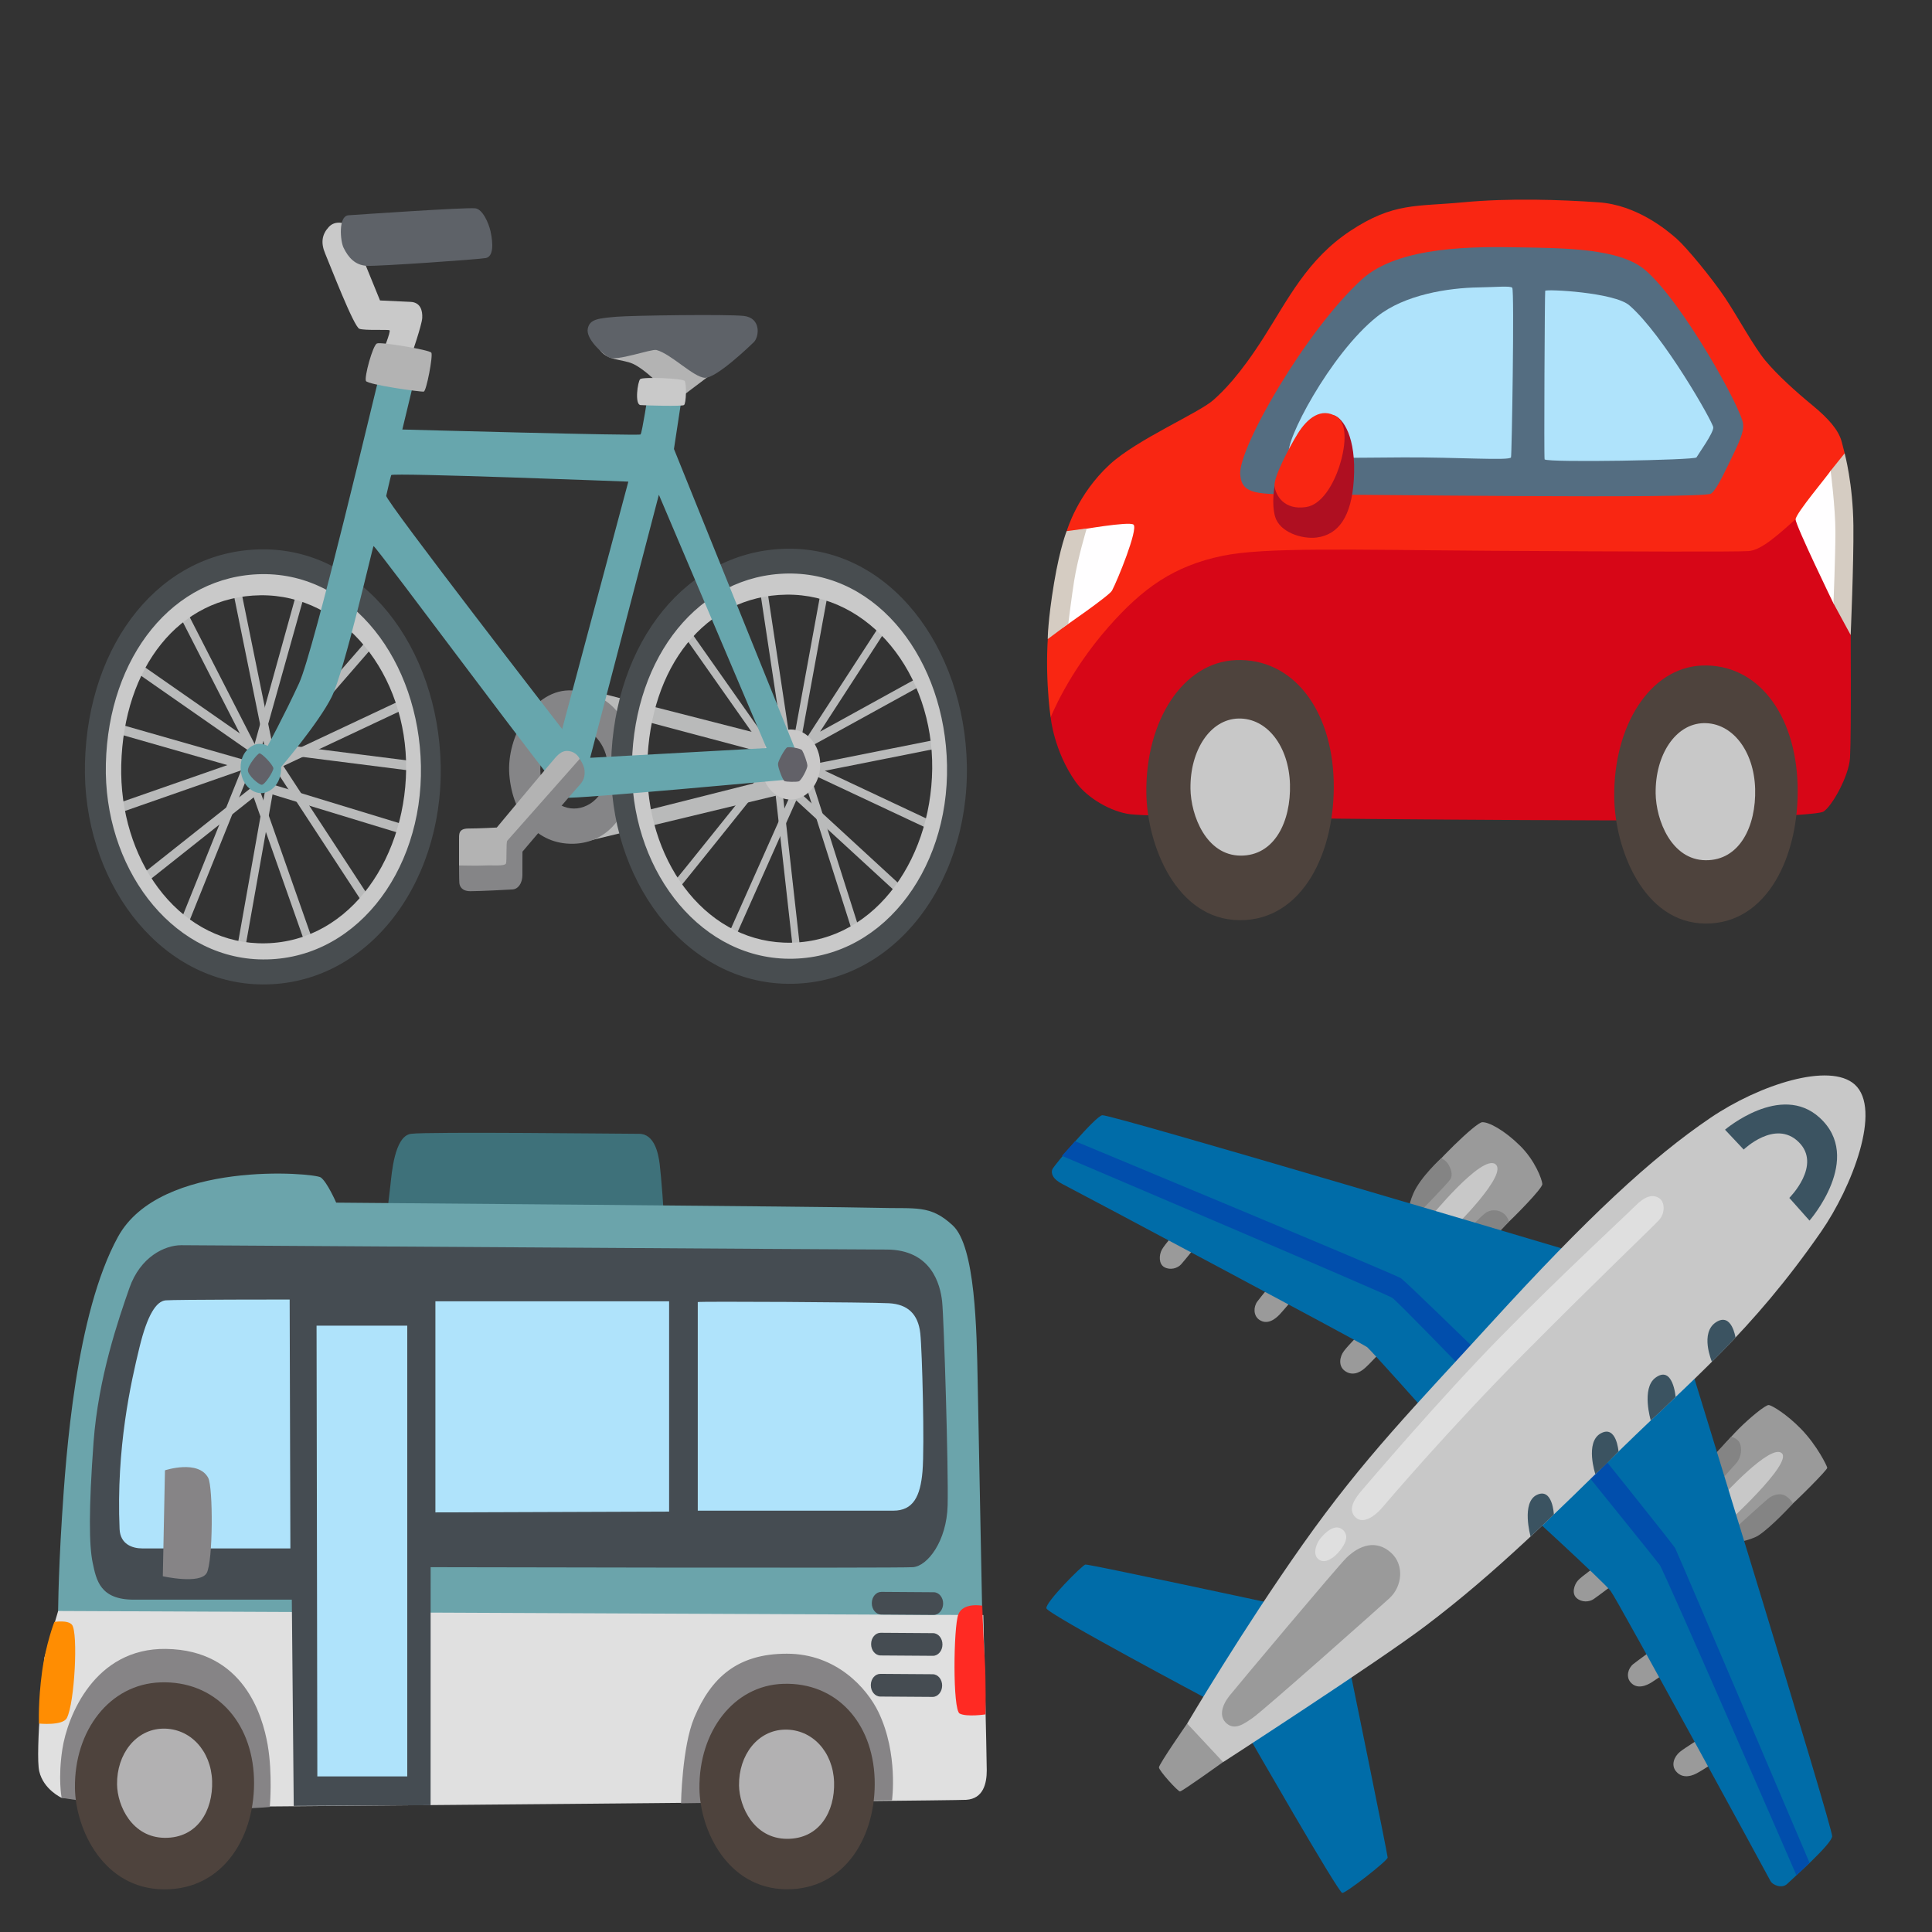 <?xml version="1.0" encoding="UTF-8" standalone="no"?>
<!-- Generator: Adobe Illustrator 25.2.3, SVG Export Plug-In . SVG Version: 6.00 Build 0)  -->

<svg
   version="1.1"
   id="Layer_2"
   x="0px"
   y="0px"
   viewBox="0 0 128 128"
   style="enable-background:new 0 0 128 128;"
   xml:space="preserve"
   sodipodi:docname="mobility.svg"
   inkscape:version="1.1.2 (0a00cf5339, 2022-02-04)"
   xmlns:inkscape="http://www.inkscape.org/namespaces/inkscape"
   xmlns:sodipodi="http://sodipodi.sourceforge.net/DTD/sodipodi-0.dtd"
   xmlns="http://www.w3.org/2000/svg"
   xmlns:svg="http://www.w3.org/2000/svg"><rect x="0" y="0" width="128" height="128" fill="#333333" stroke="none"/><defs
   id="defs127" /><sodipodi:namedview
   id="namedview125"
   pagecolor="#ffffff"
   bordercolor="#666666"
   borderopacity="1.0"
   inkscape:pageshadow="2"
   inkscape:pageopacity="0.0"
   inkscape:pagecheckerboard="0"
   showgrid="false"
   inkscape:zoom="5.421875"
   inkscape:cx="62.801153"
   inkscape:cy="64"
   inkscape:window-width="1920"
   inkscape:window-height="1144"
   inkscape:window-x="0"
   inkscape:window-y="0"
   inkscape:window-maximized="1"
   inkscape:current-layer="Layer_2" />
<g
   id="g4"
   transform="matrix(0.478,0,0,0.586,4.265,-7.687)">
	<polygon
   style="fill:#b9baba"
   points="72.71,91.15 98.95,96.63 98.48,98.57 72.34,92.89 "
   id="polygon2" />
</g>
<g
   id="g8"
   transform="matrix(0.478,0,0,0.586,4.265,-7.687)">
	<polygon
   style="fill:#b9baba"
   points="99.9,100.79 100.31,102.75 72,108.31 71.75,106.58 "
   id="polygon6" />
</g>
<path
   style="fill:#858587;stroke-width:0.53"
   d="m 37.909,45.743 c -2.524,-0.147 -4.375,3.032 -4.164,5.595 0.22,2.662 1.807,4.621 4.25,4.562 2.304,-0.053 3.897,-2.011 3.94,-4.996 0.043,-2.985 -1.238,-4.996 -4.026,-5.161 z m 1.195,7.5 c -1.109,0.704 -2.462,0.246 -3.098,-1.196 -0.574,-1.302 0.086,-3.278 1.238,-3.747 1.061,-0.434 2.142,0.111 2.701,1.196 0.617,1.19 0.354,2.985 -0.841,3.747 z"
   id="path10" />
<g
   id="g14"
   transform="matrix(0.478,0,0,0.586,4.265,-7.687)">
	
		<rect
   x="94.8"
   y="87.6"
   transform="matrix(0.219,-0.976,0.976,0.219,-5.111,169.826)"
   style="fill:#b9baba"
   width="17.37"
   height="1"
   id="rect12" />
</g>
<g
   id="g18"
   transform="matrix(0.478,0,0,0.586,4.265,-7.687)">
	<polygon
   style="fill:#b9baba"
   points="101.39,98.43 113.14,83.67 113.92,84.29 104.74,95.84 118.51,89.65 118.92,90.56 "
   id="polygon16" />
</g>
<g
   id="g22"
   transform="matrix(0.478,0,0,0.586,4.265,-7.687)">
	<polygon
   style="fill:#b9baba"
   points="119.78,106.84 101.58,99.87 120.66,96.77 120.82,97.76 105.4,100.26 120.13,105.91 "
   id="polygon20" />
</g>
<g
   id="g26"
   transform="matrix(0.478,0,0,0.586,4.265,-7.687)">
	<polygon
   style="fill:#b9baba"
   points="97.35,79.42 100.39,95.85 99.4,96 96.36,79.57 "
   id="polygon24" />
</g>
<g
   id="g30"
   transform="matrix(0.478,0,0,0.586,4.265,-7.687)">
	
		<rect
   x="91.54"
   y="82.84"
   transform="matrix(0.757,-0.653,0.653,0.757,-37.297,82.313)"
   style="fill:#b9baba"
   width="1"
   height="16.93"
   id="rect28" />
</g>
<g
   id="g34"
   transform="matrix(0.478,0,0,0.586,4.265,-7.687)">
	<path
   style="fill:#b9baba"
   d="m 85.18,113.54 -0.6,-0.8 0.3,0.4 -0.32,-0.38 c 0.39,-0.35 9.5,-9.63 12.98,-13.17 l 0.71,0.7 c -3.84,3.91 -12.81,13.05 -13.07,13.25 z"
   id="path32" />
</g>
<g
   id="g38"
   transform="matrix(0.478,0,0,0.586,4.265,-7.687)">
	
		<rect
   x="99.64"
   y="101.86"
   transform="matrix(0.991,-0.136,0.136,0.991,-14.151,14.599)"
   style="fill:#b9baba"
   width="1"
   height="18.72"
   id="rect36" />
</g>
<g
   id="g42"
   transform="matrix(0.478,0,0,0.586,4.265,-7.687)">
	<polygon
   style="fill:#b9baba"
   points="92.8,119.43 91.93,118.95 101.12,102.11 115.9,113.2 115.3,114 101.44,103.61 "
   id="polygon40" />
</g>
<g
   id="g46"
   transform="matrix(0.478,0,0,0.586,4.265,-7.687)">
	
		<rect
   x="105.85"
   y="100.68"
   transform="matrix(0.932,-0.363,0.363,0.932,-32.598,46.069)"
   style="fill:#b9baba"
   width="1"
   height="18.3"
   id="rect44" />
</g>
<ellipse
   style="fill:#c9c8c8;stroke-width:0.53"
   cx="52.391"
   cy="50.652"
   rx="1.951"
   ry="2.322"
   id="ellipse48" />
<path
   style="fill:#484d50;stroke-width:0.53"
   d="m 52.157,36.355 c -6.631,0.088 -11.479,6.163 -11.67,14.18 -0.186,7.682 4.781,14.379 11.412,14.637 7.085,0.276 12.311,-6.457 12.158,-14.479 C 63.904,42.893 58.946,36.261 52.157,36.355 Z M 51.913,63.014 c -5.685,-0.223 -9.945,-5.958 -9.782,-12.55 0.167,-6.873 4.322,-12.081 10.007,-12.157 5.819,-0.076 10.069,5.606 10.198,12.292 0.129,6.879 -4.346,12.649 -10.423,12.415 z"
   id="path50" />
<path
   style="fill:#c9c9c9;stroke-width:0.53"
   d="m 52.209,37.997 c -5.876,0.082 -10.169,5.46 -10.341,12.556 -0.167,6.803 4.236,12.731 10.107,12.96 6.277,0.24 10.906,-5.718 10.767,-12.819 -0.129,-6.902 -4.523,-12.773 -10.533,-12.696 z m -0.273,24.454 c -5.383,-0.205 -9.203,-5.63 -9.05,-11.811 0.158,-6.451 3.825,-11.172 9.213,-11.242 5.513,-0.076 9.734,5.26 9.662,11.541 -0.076,6.246 -4.069,11.735 -9.825,11.512 z"
   id="path52" />
<g
   id="g56"
   transform="matrix(0.478,0,0,0.586,4.265,-7.687)">
	
		<rect
   x="16.52"
   y="110.07"
   transform="matrix(0.213,-0.977,0.977,0.213,-87.134,113.072)"
   style="fill:#b9baba"
   width="20.2"
   height="1.1"
   id="rect54" />
</g>
<g
   id="g60"
   transform="matrix(0.478,0,0,0.586,4.265,-7.687)">
	
		<rect
   x="28.63"
   y="95.71"
   transform="matrix(0.933,-0.358,0.358,0.933,-31.986,20.017)"
   style="fill:#b9baba"
   width="18.72"
   height="1.1"
   id="rect58" />
</g>
<g
   id="g64"
   transform="matrix(0.478,0,0,0.586,4.265,-7.687)">
	<polygon
   style="fill:#b9baba"
   points="41.2,115.01 28.02,98.58 23.26,79.49 24.33,79.23 29.03,98.08 42.06,114.32 "
   id="polygon62" />
</g>
<g
   id="g68"
   transform="matrix(0.478,0,0,0.586,4.265,-7.687)">
	<polygon
   style="fill:#b9baba"
   points="32.3,79.81 33.35,80.14 27.01,98.57 26.06,98.14 "
   id="polygon66" />
</g>
<g
   id="g72"
   transform="matrix(0.478,0,0,0.586,4.265,-7.687)">
	
		<rect
   x="25.51"
   y="91.87"
   transform="matrix(0.729,-0.684,0.684,0.729,-53.636,49.255)"
   style="fill:#b9baba"
   width="19.86"
   height="1.1"
   id="rect70" />
</g>
<g
   id="g76"
   transform="matrix(0.478,0,0,0.586,4.265,-7.687)">
	
		<rect
   x="17.29"
   y="83.49"
   transform="matrix(0.494,-0.869,0.869,0.494,-71.81,62.535)"
   style="fill:#b9baba"
   width="1.1"
   height="18.98"
   id="rect74" />
</g>
<g
   id="g80"
   transform="matrix(0.478,0,0,0.586,4.265,-7.687)">
	<polygon
   style="fill:#b9baba"
   points="17.04,117.82 16.06,117.34 24.57,100.08 6.55,95.87 6.8,94.8 26.17,99.32 "
   id="polygon78" />
</g>
<g
   id="g84"
   transform="matrix(0.478,0,0,0.586,4.265,-7.687)">
	<polygon
   style="fill:#b9baba"
   points="6.83,105.25 6.53,104.19 25.96,98.66 15.8,82.46 16.73,81.87 27.67,99.31 "
   id="polygon82" />
</g>
<g
   id="g88"
   transform="matrix(0.478,0,0,0.586,4.265,-7.687)">
	<polygon
   style="fill:#b9baba"
   points="10.78,113.27 10.18,112.34 27.13,101.38 46.53,106.21 46.27,107.27 27.33,102.56 "
   id="polygon86" />
</g>
<g
   id="g92"
   transform="matrix(0.478,0,0,0.586,4.265,-7.687)">
	
		<rect
   x="29.55"
   y="101.01"
   transform="matrix(0.918,-0.396,0.396,0.918,-41.419,21.002)"
   style="fill:#b9baba"
   width="1.1"
   height="19.39"
   id="rect90" />
</g>
<g
   id="g96"
   transform="matrix(0.478,0,0,0.586,4.265,-7.687)">
	
		<rect
   x="38.57"
   y="90.19"
   transform="matrix(0.103,-0.995,0.995,0.103,-63.202,127.525)"
   style="fill:#b9baba"
   width="1.1"
   height="17.24"
   id="rect94" />
</g>
<path
   style="fill:#484d50;stroke-width:0.53"
   d="M 17.298,36.396 C 10.667,36.484 5.824,42.559 5.628,50.576 5.441,58.258 10.409,64.955 17.04,65.213 24.126,65.489 29.351,58.756 29.198,50.734 29.05,42.934 24.087,36.302 17.298,36.396 Z M 17.055,63.055 C 11.37,62.832 7.11,57.097 7.273,50.505 7.44,43.632 11.595,38.425 17.279,38.348 c 5.819,-0.076 10.069,5.606 10.198,12.292 0.134,6.879 -4.346,12.649 -10.423,12.415 z"
   id="path98" />
<path
   style="fill:#c9c9c9;stroke-width:0.53"
   d="M 17.351,38.038 C 11.475,38.12 7.187,43.497 7.014,50.599 6.847,57.402 11.25,63.331 17.121,63.559 23.399,63.8 28.027,57.842 27.888,50.74 27.754,43.832 23.366,37.961 17.351,38.038 Z M 17.083,62.492 C 11.7,62.287 7.88,56.862 8.033,50.681 8.191,44.23 11.858,39.51 17.246,39.439 c 5.513,-0.076 9.734,5.26 9.662,11.541 -0.081,6.246 -4.073,11.735 -9.825,11.512 z"
   id="path100" />
<path
   style="fill:#c9c9c9;stroke-width:0.53"
   d="m 27.262,23.518 c 0,0 0.684,-1.97 0.712,-2.451 0.029,-0.487 -0.115,-1.038 -0.775,-1.067 -0.66,-0.035 -2.022,-0.094 -2.022,-0.094 l -1.339,-3.284 -0.918,-1.783 c 0,0 -0.684,-0.293 -1.133,0.194 -0.449,0.487 -0.555,1.032 -0.239,1.777 0.316,0.745 1.893,4.844 2.261,4.973 0.368,0.129 1.893,0.035 1.998,0.1 0.105,0.065 -0.473,1.484 -0.473,1.484 z"
   id="path102" />
<path
   style="fill:#b3b3b3;stroke-width:0.53"
   d="M 47.366,24.614 45.062,26.35 43.388,25.177 c 0,0 -0.841,-0.798 -1.453,-1.073 -0.751,-0.34 -1.779,-0.17 -2.276,-1.044 -0.387,-0.674 6.861,-0.932 6.861,-0.932 z"
   id="path104" />
<path
   style="fill:#5e6268;stroke-width:0.53"
   d="m 40.864,20.984 c -1.238,0.106 -1.793,0.158 -1.922,0.786 -0.139,0.674 0.932,1.63 1.396,1.906 0.483,0.287 2.821,-0.575 3.155,-0.487 0.975,0.258 2.448,1.806 3.208,1.841 0.765,0.035 3.031,-2.158 3.237,-2.357 0.368,-0.358 0.502,-1.613 -0.66,-1.742 -1.152,-0.123 -7.439,-0.029 -8.415,0.053 z"
   id="path106" />
<path
   style="fill:#5e6268;stroke-width:0.53"
   d="m 23.083,14.264 c -0.674,0.047 -0.545,1.695 -0.32,2.152 0.316,0.645 0.765,1.161 1.554,1.196 0.789,0.035 7.368,-0.422 7.87,-0.516 0.502,-0.1 0.497,-0.927 0.311,-1.777 -0.12,-0.534 -0.521,-1.472 -1.018,-1.519 -0.708,-0.065 -7.626,0.411 -8.395,0.463 z"
   id="path108" />
<path
   style="fill:#67a6ad;stroke-width:0.53"
   d="m 52.678,49.626 -8.027,-19.88 0.526,-3.454 -2.233,-0.258 c 0,0 -0.402,2.657 -0.507,2.75 -0.105,0.1 -15.782,-0.328 -15.782,-0.328 l 0.827,-3.431 -2.3,-0.346 c -0.239,0.903 -4.37,18.432 -5.369,20.59 -0.999,2.164 -2.08,4.152 -2.08,4.152 0,0 -0.426,-0.27 -0.913,-0.059 -0.378,0.164 -1.037,0.721 -0.841,1.882 0.158,0.938 1.004,1.519 1.697,1.232 1.052,-0.44 0.947,-1.66 0.947,-1.66 0,0 2.491,-2.915 3.352,-4.645 0.851,-1.718 2.725,-9.999 2.773,-9.993 0.182,0.023 12.378,16.508 12.78,16.666 0.316,0.129 14.659,-1.196 14.659,-1.196 l 0.818,-0.774 z M 37.245,48.3 c 0,0 -11.737,-15.153 -11.656,-15.453 0.01,-0.035 0.296,-1.314 0.33,-1.372 0.096,-0.17 15.71,0.434 15.71,0.434 z m 1.855,1.906 4.552,-17.429 7.133,16.784 z"
   id="path110" />
<path
   style="fill:#626168;stroke-width:0.53"
   d="m 17.184,49.913 c -0.124,0.023 -0.775,0.809 -0.76,1.132 0.01,0.328 0.703,0.932 0.913,0.95 0.206,0.012 0.775,-0.88 0.775,-1.091 -0.005,-0.211 -0.77,-1.02 -0.928,-0.991 z"
   id="path112" />
<path
   style="fill:#626168;stroke-width:0.53"
   d="m 52.133,49.526 c -0.134,0.094 -0.574,0.856 -0.588,1.085 -0.014,0.229 0.316,1.085 0.43,1.138 0.115,0.053 0.77,0.07 0.942,0.018 0.172,-0.053 0.574,-0.821 0.574,-1.032 0,-0.211 -0.244,-0.856 -0.344,-1.015 -0.1,-0.158 -0.913,-0.264 -1.014,-0.194 z"
   id="path114" />
<path
   style="fill:#c9c9c9;stroke-width:0.53"
   d="m 42.413,25.119 c -0.167,0.17 -0.378,1.689 0.024,1.718 0.402,0.029 2.725,0.094 2.878,0 0.153,-0.094 0.177,-1.413 0.048,-1.595 -0.129,-0.182 -2.802,-0.281 -2.95,-0.123 z"
   id="path116" />
<path
   style="fill:#b3b3b3;stroke-width:0.53"
   d="m 24.972,22.755 c -0.277,0.123 -0.851,2.24 -0.727,2.486 0.124,0.246 3.653,0.739 3.83,0.704 0.177,-0.029 0.626,-2.393 0.502,-2.58 -0.124,-0.188 -3.352,-0.727 -3.605,-0.61 z"
   id="path118" />
<path
   style="fill:#b3b3b3;stroke-width:0.53"
   d="m 32.913,54.827 c 0,0 3.242,-3.894 3.614,-4.316 0.306,-0.346 0.612,-0.833 1.162,-0.751 0.55,0.082 0.712,0.516 0.712,0.516 l -0.602,1.824 -3.657,3.835 -0.454,2.334 -3.275,-0.927 c 0,0 -0.005,-1.349 0,-1.683 0.005,-0.369 -0.062,-0.768 0.631,-0.768 0.693,0 1.869,-0.065 1.869,-0.065 z"
   id="path120" />
<path
   style="fill:#858587;stroke-width:0.53"
   d="m 33.602,55.707 c -0.076,0.141 -0.019,1.284 -0.076,1.49 -0.057,0.211 -0.908,0.117 -1.353,0.141 -0.54,0.029 -1.759,0 -1.759,0 0,0 0,0.95 0.019,1.161 0.019,0.211 0.153,0.545 0.736,0.545 0.583,0 2.496,-0.094 2.806,-0.117 0.311,-0.023 0.641,-0.346 0.636,-0.997 -0.005,-0.498 0.005,-1.507 0.005,-1.507 0,0 3.227,-3.806 3.576,-4.181 0.349,-0.381 0.569,-0.592 0.54,-1.161 -0.019,-0.381 -0.325,-0.803 -0.325,-0.803 z"
   id="path122" />
<path
   style="fill:#006ca8;stroke-width:0.449"
   d="m 84.402,106.258 c 0,0 -12.282,-2.644 -12.492,-2.603 -0.21,0.041 -2.669,2.518 -2.584,2.901 0.085,0.387 10.842,6.103 10.842,6.103 l 3.09,-3.284 z"
   id="path2" /><path
   style="fill:#006ca8;stroke-width:0.449"
   d="m 82.707,115.005 c 0,0 5.969,10.409 6.224,10.409 0.255,0 3.005,-2.135 3.005,-2.347 0,-0.212 -2.54,-12.625 -2.54,-12.625 l -4.364,0.513 z"
   id="path4" /><path
   style="fill:#9a9a9a;stroke-width:0.449"
   d="m 78.012,81.481 c 0,0 -0.858,0.977 -1.042,1.324 -0.183,0.347 -0.215,0.941 0.179,1.153 0.393,0.212 0.872,0.068 1.109,-0.198 0.237,-0.266 1.404,-1.712 1.404,-1.712 0,0 -1.547,-0.649 -1.65,-0.568 z"
   id="path6" /><path
   style="fill:#9a9a9a;stroke-width:0.449"
   d="m 84.281,85.016 c 0,0 -0.693,0.829 -0.975,1.207 -0.273,0.365 -0.268,0.937 0.112,1.207 0.545,0.387 1.086,-0.045 1.382,-0.365 0.273,-0.297 1.042,-1.207 1.042,-1.207 z"
   id="path8" /><path
   style="fill:#9a9a9a;stroke-width:0.449"
   d="m 90.214,88.232 c 0,0 -0.908,0.914 -1.176,1.279 -0.3,0.401 -0.367,0.986 0.045,1.302 0.452,0.342 0.952,0.185 1.359,-0.185 0.407,-0.365 1.315,-1.369 1.315,-1.369 z"
   id="path10-3" /><path
   style="fill:#9a9a9a;stroke-width:0.449"
   d="m 105.876,103.673 c 0,0 -1.064,0.743 -1.328,1.031 -0.259,0.288 -0.434,0.865 -0.098,1.167 0.331,0.302 0.832,0.275 1.127,0.077 0.295,-0.198 1.771,-1.32 1.771,-1.32 0,0 -1.35,-1.004 -1.471,-0.955 z"
   id="path12" /><path
   style="fill:#9a9a9a;stroke-width:0.449"
   d="m 109.462,109.33 c 0,0 -0.881,0.622 -1.247,0.914 -0.358,0.284 -0.496,0.838 -0.197,1.198 0.425,0.513 1.064,0.239 1.426,0.005 0.34,-0.216 1.315,-0.901 1.315,-0.901 z"
   id="path14" /><path
   style="fill:#9a9a9a;stroke-width:0.449"
   d="m 112.744,115.113 c 0,0 -1.095,0.667 -1.449,0.955 -0.385,0.32 -0.59,0.869 -0.264,1.275 0.358,0.441 0.881,0.405 1.364,0.153 0.483,-0.252 1.601,-1.009 1.601,-1.009 z"
   id="path16" /><path
   style="fill:#9a9a9a;stroke-width:0.449"
   d="m 93.429,80.557 c 0,0 -0.156,-1.049 0.689,-2.234 0.845,-1.185 3.648,-3.95 4.082,-3.973 0.434,-0.023 1.471,0.531 2.513,1.563 0.993,0.977 1.453,2.234 1.471,2.531 0.018,0.297 -1.94,2.252 -2.45,2.725 -0.51,0.473 -1.882,2.013 -1.882,2.013 z"
   id="path18" /><path
   style="fill:#c8c8c8;stroke-width:0.449"
   d="m 94.708,80.715 c 0,0 3.434,-4.229 4.355,-3.594 0.93,0.64 -2.786,4.27 -2.786,4.27 z"
   id="path20" /><path
   style="fill:#848484;stroke-width:0.449"
   d="m 93.921,80.445 c 0,0 1.945,-1.986 2.16,-2.302 0.215,-0.315 0.018,-0.788 -0.156,-1.049 -0.174,-0.257 -0.443,-0.356 -0.443,-0.356 0,0 -1.373,1.239 -1.842,2.324 -0.367,0.842 -0.304,1.27 -0.304,1.27 z"
   id="path22" /><path
   style="fill:#848484;stroke-width:0.449"
   d="m 97.27,81.467 c 0,0 0.738,-0.77 1.109,-1.076 0.335,-0.275 0.832,-0.248 1.127,-0.072 0.38,0.225 0.469,0.613 0.469,0.613 l -1.368,1.464 z"
   id="path24" /><path
   style="fill:#9a9a9a;stroke-width:0.449"
   d="m 113.41,96.646 c 0,0 1.122,-1.315 1.775,-1.973 0.675,-0.68 1.775,-1.603 1.999,-1.585 0.224,0.023 1.212,0.626 2.142,1.585 1.06,1.09 1.717,2.446 1.735,2.572 0.022,0.122 -1.958,2.117 -2.839,2.878 -0.63,0.545 -4.552,2.157 -4.552,1.955 0.009,-0.207 -0.259,-5.432 -0.259,-5.432 z"
   id="path26" /><path
   style="fill:#c8c8c8;stroke-width:0.449"
   d="m 114.059,99.191 c 0,0 3.246,-3.585 3.988,-2.914 0.742,0.671 -3.716,4.707 -3.716,4.707 z"
   id="path28" /><path
   style="fill:#848484;stroke-width:0.449"
   d="m 113.817,98.29 c 0,0 0.926,-1.027 1.185,-1.315 0.42,-0.464 0.393,-1.085 0.268,-1.356 -0.161,-0.347 -0.577,-0.428 -0.577,-0.428 l -1.543,1.653 z"
   id="path30" /><path
   style="fill:#848484;stroke-width:0.449"
   d="m 114.939,101.267 c 0,0 1.86,-1.689 2.177,-1.955 0.317,-0.266 0.832,-0.455 1.238,-0.171 0.304,0.212 0.438,0.468 0.438,0.468 0,0 -1.431,1.567 -2.294,2.121 -0.541,0.347 -1.82,0.545 -1.82,0.545 z"
   id="path32-6" /><path
   style="fill:#006ca8;stroke-width:0.449"
   d="m 73.032,73.887 c -0.438,0.036 -3.215,3.342 -3.313,3.585 -0.098,0.243 0,0.64 0.684,0.982 0.68,0.342 19.883,10.558 20.178,10.801 0.291,0.248 4.096,4.518 4.096,4.518 0,0 9.407,-6.531 9.358,-6.725 -0.049,-0.198 -0.34,-4.27 -0.34,-4.27 0,0 -30.028,-8.941 -30.663,-8.891 z"
   id="path34" /><path
   style="fill:#006ca8;stroke-width:0.449"
   d="m 100.475,99.52 c 0,0 5.75,5.252 6.237,5.891 0.487,0.64 10.431,18.904 10.579,19.197 0.148,0.293 0.778,0.54 1.122,0.198 0.344,-0.342 2.924,-2.603 2.973,-3.144 0.049,-0.54 -9.555,-31.718 -9.555,-31.718 l -7.409,2.702 z"
   id="path36" /><path
   style="fill:#014eac;stroke-width:0.449"
   d="m 97.694,89.354 c 0,0 -4.534,-4.419 -4.874,-4.666 -0.34,-0.243 -21.591,-9.08 -21.591,-9.08 l -0.872,0.968 c 0,0 21.542,9.166 21.886,9.409 0.344,0.243 4.561,4.594 4.561,4.594 z"
   id="path38" /><path
   style="fill:#014eac;stroke-width:0.449"
   d="m 104.665,97.097 c 0,0 4.994,6.18 5.294,6.581 0.3,0.401 9.058,20.561 9.058,20.561 l 0.872,-0.82 c 0,0 -8.75,-20.57 -8.906,-20.85 -0.156,-0.279 -5.973,-7.522 -5.973,-7.522 z"
   id="path40" /><path
   style="fill:#9a9a9a;stroke-width:0.449"
   d="m 78.652,114.19 c 0,0 -1.869,2.693 -1.869,2.905 0,0.216 1.252,1.594 1.395,1.594 0.143,0 2.862,-1.955 2.862,-1.955 l -0.38,-1.955 z"
   id="path42" /><path
   style="fill:#c8c8c8;stroke-width:0.449"
   d="m 78.652,114.19 c 0,0 3.702,-6.274 7.668,-11.882 4.073,-5.761 7.377,-9.08 12.457,-14.647 6.371,-6.981 10.614,-10.936 14.54,-13.598 3.255,-2.207 7.905,-3.702 9.564,-2.212 1.82,1.64 -0.188,6.81 -2.231,9.756 -4.637,6.684 -8.616,9.864 -13.181,14.328 -4.502,4.401 -8.307,8.22 -13.02,11.783 -3.174,2.401 -13.413,9.026 -13.413,9.026 z"
   id="path44" /><path
   style="fill:#3b5361;stroke-width:0.449"
   d="m 114.287,74.846 1.238,1.315 c 0,0 2.075,-2.013 3.626,-0.513 1.592,1.536 -0.604,3.716 -0.604,3.716 l 1.337,1.504 c 0,0 3.626,-4.135 0.666,-6.824 -2.575,-2.342 -6.264,0.802 -6.264,0.802 z"
   id="path46" /><path
   style="fill:#9a9a9a;stroke-width:0.449"
   d="m 89.213,103.2 c -0.577,0.558 -7.391,8.684 -7.771,9.166 -0.487,0.622 -0.711,1.369 -0.161,1.829 0.55,0.455 1.145,0.005 1.686,-0.36 0.68,-0.455 8.576,-7.472 9.099,-7.959 0.841,-0.784 0.984,-2.198 0.098,-3 -0.975,-0.883 -2.075,-0.522 -2.951,0.324 z"
   id="path48" /><path
   style="fill:#dfdfdf;stroke-width:0.449"
   d="m 88.967,101.357 c -0.389,-0.338 -0.872,-0.113 -1.382,0.441 -0.438,0.482 -0.639,1.23 -0.201,1.531 0.438,0.302 1.019,-0.14 1.382,-0.586 0.362,-0.441 0.639,-1.004 0.201,-1.387 z"
   id="path50-7" /><path
   style="fill:#dfdfdf;stroke-width:0.449"
   d="m 90.228,98.736 c -0.402,0.464 -0.988,1.23 -0.438,1.775 0.541,0.536 1.359,-0.144 1.717,-0.55 0.353,-0.405 4.4,-5.189 9.519,-10.341 4.999,-5.036 8.361,-8.22 8.88,-8.779 0.438,-0.473 0.398,-1.225 0.013,-1.464 -0.456,-0.284 -0.961,-0.104 -1.587,0.527 -0.626,0.631 -4.874,4.545 -8.88,8.625 -4.006,4.081 -8.723,9.625 -9.224,10.206 z"
   id="path52-5" /><path
   style="fill:#3b5361;stroke-width:0.449"
   d="m 114.98,88.611 c 0,0 -0.246,-1.676 -1.279,-1.018 -1.109,0.707 -0.282,2.626 -0.282,2.626 0,0 0.416,-0.392 0.858,-0.86 0.367,-0.383 0.581,-0.608 0.702,-0.748 z"
   id="path54" /><path
   style="fill:#3b5361;stroke-width:0.449"
   d="m 111.014,92.552 c 0,0 -0.174,-2.148 -1.346,-1.266 -0.934,0.707 -0.3,2.82 -0.3,2.82 0,0 0.537,-0.491 0.885,-0.824 0.353,-0.338 0.76,-0.73 0.76,-0.73 z"
   id="path56" /><path
   style="fill:#3b5361;stroke-width:0.449"
   d="m 107.231,96.164 c 0,0 -0.134,-1.784 -1.185,-1.194 -1.051,0.59 -0.349,2.698 -0.349,2.698 0,0 0.465,-0.423 0.778,-0.739 0.313,-0.315 0.756,-0.766 0.756,-0.766 z"
   id="path58" /><path
   style="fill:#3b5361;stroke-width:0.449"
   d="m 102.948,100.335 c 0,0 -0.081,-1.775 -1.113,-1.302 -1.073,0.491 -0.429,2.766 -0.429,2.766 0,0 0.523,-0.491 0.814,-0.766 0.295,-0.27 0.729,-0.698 0.729,-0.698 z"
   id="path60" /><path
   style="fill:#3e717a;stroke-width:0.552"
   d="m 25.635,80.442 c 0,0 0.142,-1.13 0.228,-1.893 0.086,-0.757 0.258,-3.281 1.367,-3.431 1.109,-0.15 14.083,0 15.111,0 1.023,0 1.281,1.316 1.367,2.025 0.086,0.709 0.319,3.455 0.228,3.455 -0.349,0.006 -18.3,-0.156 -18.3,-0.156 z"
   id="path2-9" /><path
   style="fill:#6ba4ab;stroke-width:0.552"
   d="m 22.274,79.679 c 0,0 -0.597,-1.37 -1.023,-1.671 C 20.826,77.702 10.625,76.818 7.816,81.944 5.006,87.07 4.368,96.409 4.105,100.525 c -0.263,4.116 -0.263,6.833 -0.263,6.833 l 34.611,1.785 26.633,-1.629 c 0,0 -0.248,-12.704 -0.314,-16.045 -0.066,-3.341 -0.147,-8.888 -1.65,-10.282 -1.504,-1.394 -2.42,-1.088 -5.037,-1.166 -2.617,-0.078 -35.811,-0.343 -35.811,-0.343 z"
   id="path4-2" /><path
   style="fill:#e0e0e0;stroke-width:0.552"
   d="m 3.852,106.732 61.295,0.27 c 0,0 0.228,9.417 0.228,10.288 0,0.871 -0.228,1.881 -1.362,1.953 -1.134,0.066 -49.626,0.469 -49.626,0.469 L 4.074,119.106 c 0,0 -1.19,-0.541 -1.473,-1.749 -0.283,-1.208 0.339,-7.53 0.339,-7.53 z"
   id="path6-0" /><path
   style="fill:#ff8d02;stroke-width:0.552"
   d="m 2.581,114.19 c 0,0 1.574,0.162 1.848,-0.367 0.521,-1.004 0.754,-5.643 0.344,-6.172 -0.263,-0.343 -1.174,-0.192 -1.174,-0.192 0,0 -0.552,1.424 -0.81,3.281 -0.273,1.989 -0.208,3.449 -0.208,3.449 z"
   id="path8-2" /><path
   style="fill:#868486;stroke-width:0.552"
   d="m 17.874,119.719 c 0,0 0.197,-2.181 -0.142,-4.128 -0.344,-1.947 -1.595,-6.268 -6.728,-6.346 -4.723,-0.072 -6.536,4.429 -6.875,6.658 -0.294,1.929 -0.046,3.203 -0.046,3.203 0,0 2.369,0.451 6.819,0.655 4.45,0.204 6.971,-0.042 6.971,-0.042 z"
   id="path10-37" /><path
   style="fill:#868486;stroke-width:0.552"
   d="m 45.12,119.472 c 0,0 0.066,-3.756 0.876,-5.673 1.119,-2.65 2.85,-4.237 6.136,-4.237 3.285,0 5.31,2.29 6.075,3.882 1.316,2.74 0.891,5.829 0.891,5.829 z"
   id="path12-5" /><path
   style="fill:#4e433d;stroke-width:0.552"
   d="m 4.965,118.451 c 0.035,2.74 1.878,6.694 5.893,6.724 4.014,0.03 6.095,-3.618 5.969,-7.355 -0.127,-3.798 -2.617,-6.484 -6.196,-6.358 -3.356,0.108 -5.715,3.185 -5.665,6.989 z"
   id="path14-9" /><path
   style="fill:#b2b1b2;stroke-width:0.552"
   d="m 7.755,118.216 c 0.02,1.448 1.007,3.527 3.164,3.545 2.157,0.018 3.199,-1.797 3.134,-3.768 -0.071,-2.001 -1.448,-3.497 -3.255,-3.467 -1.797,0.036 -3.068,1.689 -3.042,3.69 z"
   id="path16-2" /><path
   style="fill:#4e433d;stroke-width:0.552"
   d="m 46.34,118.499 c 0.035,2.722 1.838,6.64 5.766,6.67 3.928,0.03 5.963,-3.588 5.842,-7.301 -0.127,-3.768 -2.562,-6.43 -6.065,-6.31 -3.28,0.108 -5.589,3.167 -5.543,6.941 z"
   id="path18-2" /><path
   style="fill:#b2b1b2;stroke-width:0.552"
   d="m 48.962,118.282 c 0.02,1.448 1.007,3.527 3.164,3.545 2.157,0.018 3.199,-1.797 3.134,-3.768 -0.071,-2.001 -1.448,-3.497 -3.255,-3.467 -1.802,0.03 -3.068,1.683 -3.042,3.69 z"
   id="path20-8" /><path
   style="fill:#454c52;stroke-width:0.552"
   d="m 28.531,103.83 c 0,0 30.987,0.072 31.954,0 0.967,-0.072 2.238,-1.725 2.298,-4.092 0.061,-2.368 -0.243,-12.355 -0.364,-13.503 -0.121,-1.148 -0.719,-3.449 -3.69,-3.449 -2.359,0 -45.632,-0.288 -46.721,-0.288 -1.088,0 -2.713,0.763 -3.437,2.842 -0.724,2.079 -2.055,5.907 -2.374,10.222 -0.324,4.435 -0.299,6.833 -0.056,7.98 0.243,1.148 0.486,2.44 2.724,2.44 1.817,0 10.469,0 10.469,0 l 0.127,13.665 9.067,-0.048 z"
   id="path22-9" /><path
   style="fill:#ff2a23;stroke-width:0.552"
   d="m 65.081,106.384 c 0,0 -1.271,-0.246 -1.59,0.577 -0.319,0.823 -0.385,6.328 0.091,6.568 0.476,0.24 1.711,0.054 1.711,0.054 0,0 0.04,-2.175 -0.056,-3.756 -0.127,-2.097 -0.157,-3.443 -0.157,-3.443 z"
   id="path24-7" /><g
   id="g28"
   transform="matrix(0.506,0,0,0.601,1.705,50.654)"><path
     style="fill:#454c52"
     d="m 118.87,93.74 c 0,0 -0.01,0 0,0 l -6.85,-0.04 c -0.69,0 -1.25,-0.57 -1.24,-1.26 0,-0.69 0.56,-1.24 1.25,-1.24 0,0 0,0 0.01,0 l 6.84,0.04 c 0.69,0 1.25,0.57 1.24,1.26 -0.01,0.68 -0.56,1.24 -1.25,1.24 z"
     id="path26-3" /></g><g
   id="g32"
   transform="matrix(0.506,0,0,0.601,1.705,50.654)"><path
     style="fill:#454c52"
     d="m 118.78,98.25 c 0,0 0,0 0,0 l -6.85,-0.04 c -0.69,0 -1.25,-0.57 -1.24,-1.26 0,-0.69 0.56,-1.24 1.25,-1.24 0,0 0,0 0.01,0 l 6.84,0.04 c 0.69,0 1.25,0.57 1.24,1.26 0,0.68 -0.56,1.24 -1.25,1.24 z"
     id="path30-6" /></g><g
   id="g36"
   transform="matrix(0.506,0,0,0.601,1.705,50.654)"><path
     style="fill:#454c52"
     d="m 118.74,102.78 c -0.01,0 -0.01,0 0,0 l -6.85,-0.04 c -0.69,0 -1.25,-0.57 -1.24,-1.26 0,-0.69 0.56,-1.24 1.25,-1.24 0,0 0,0 0.01,0 l 6.84,0.04 c 0.69,0 1.25,0.57 1.24,1.26 -0.01,0.69 -0.57,1.24 -1.25,1.24 z"
     id="path34-1" /></g><path
   style="fill:#afe3fb;stroke-width:0.552"
   d="m 19.191,86.097 c 0,0 -7.604,0 -8.216,0.054 -0.613,0.054 -1.21,0.943 -1.736,3.119 -0.557,2.29 -1.549,6.634 -1.316,12.037 0.046,1.004 0.845,1.28 1.504,1.28 0.658,0 9.811,0 9.811,0 z"
   id="path38-2" /><path
   style="fill:#868486;stroke-width:0.552"
   d="m 10.929,97.412 -0.142,7.019 c 0,0 2.486,0.559 2.911,-0.222 0.42,-0.781 0.425,-5.679 0.096,-6.298 -0.658,-1.226 -2.865,-0.499 -2.865,-0.499 z"
   id="path40-9" /><path
   style="fill:#afe3fb;stroke-width:0.552"
   d="m 20.973,87.827 h 6.009 v 29.866 h -5.958 c 0,0 -0.051,-30.088 -0.051,-29.866 z"
   id="path42-3" /><polygon
   style="fill:#afe3fb"
   points="84.24,59.17 84.24,82.35 53.64,82.44 53.64,59.17 "
   id="polygon44"
   transform="matrix(0.506,0,0,0.601,1.705,50.654)" /><path
   style="fill:#afe3fb;stroke-width:0.552"
   d="m 46.229,86.265 v 13.821 c 0,0 11.643,0 12.955,0 1.311,0 1.792,-0.931 1.934,-2.602 0.142,-1.671 -0.02,-7.992 -0.147,-9.152 -0.142,-1.28 -0.84,-1.923 -2.076,-1.989 -1.296,-0.072 -12.615,-0.132 -12.666,-0.078 z"
   id="path46-1" /><path
   style="fill:#f92612;stroke-width:0.523"
   d="m 77.28,44.176 c -0.18,0.087 -7.671,3.352 -7.671,3.352 0,0 -0.504,-3.315 -0.044,-6.686 0.487,-3.571 1.122,-5.694 1.122,-5.694 0,0 0.693,-2.404 2.836,-4.376 1.802,-1.661 5.931,-3.421 6.882,-4.283 0.631,-0.568 1.696,-1.592 3.314,-4.127 1.617,-2.535 2.897,-5.188 5.755,-7.073 2.858,-1.885 4.348,-1.592 7.452,-1.885 3.103,-0.293 6.457,-0.175 8.986,0 2.529,0.175 4.51,1.829 5.177,2.416 0.662,0.587 2.319,2.597 3.187,3.889 0.868,1.299 1.902,3.24 2.691,4.189 0.785,0.943 2.029,2.066 3.103,2.947 1.078,0.887 1.74,1.648 1.946,2.416 0.206,0.768 0.202,0.805 0.202,0.805 l -0.741,10.925 z"
   id="path2-94" /><path
   style="fill:#d70617;stroke-width:0.523"
   d="m 69.609,47.529 c 0,0 1.135,-2.922 3.822,-5.981 2.288,-2.603 4.348,-4.052 7.548,-4.72 2.818,-0.587 8.468,-0.4 17.888,-0.337 9.42,0.056 16.122,0.075 16.981,0.019 0.859,-0.056 1.999,-1.105 3.353,-2.329 1.35,-1.224 1.889,0.574 1.889,0.574 l 1.517,6.355 c 0,0 0.057,7.329 -0.039,9.102 -0.066,1.174 -1.188,3.209 -1.762,3.559 -0.574,0.35 -10.936,0.581 -14.004,0.581 -3.073,0 -29.263,-0.112 -31.901,-0.406 -1.227,-0.137 -2.867,-1.049 -3.647,-2.16 -1.438,-2.041 -1.644,-4.258 -1.644,-4.258 z"
   id="path4-7" /><path
   style="fill:#fffeff;stroke-width:0.523"
   d="m 71.349,35.136 c 0,0 3.502,-0.624 3.752,-0.375 0.311,0.312 -1.065,3.69 -1.429,4.37 -0.18,0.337 -3.266,2.46 -3.266,2.46 l 0.009,-3.053 z"
   id="path6-8" /><path
   style="fill:#d5ccc2;stroke-width:0.523"
   d="m 69.416,42.341 1.359,-1.011 c 0,0 0.241,-1.929 0.39,-2.847 0.241,-1.517 0.833,-3.471 0.833,-3.471 l -1.328,0.175 c 0,0 -0.434,1.055 -0.833,3.421 -0.425,2.553 -0.421,3.733 -0.421,3.733 z"
   id="path8-4" /><path
   style="fill:#546d81;stroke-width:0.523"
   d="m 82.167,31.434 c 0.096,1.348 1.144,1.317 4.138,1.317 2.389,0 26.475,0.318 27.049,-0.044 0.281,-0.175 0.666,-0.918 1.144,-1.904 0.719,-1.473 1.052,-2.173 0.986,-2.722 -0.127,-1.074 -4.041,-8.11 -6.492,-10.195 -1.696,-1.442 -5.348,-1.448 -8.368,-1.498 -2.735,-0.044 -7.925,-0.137 -10.406,2.129 -3.695,3.377 -8.179,11.15 -8.052,12.917 z"
   id="path10-5" /><path
   style="fill:#afe3fb;stroke-width:0.523"
   d="m 85.415,30.079 c 0.193,0.343 4.002,0.243 7.544,0.225 3.625,-0.019 7.035,0.231 7.149,0 0.053,-0.106 0.232,-11.044 0.083,-11.237 -0.11,-0.144 -1.048,-0.044 -2.24,-0.025 -1.99,0.031 -4.887,0.474 -6.711,1.929 -3.134,2.491 -6.207,8.428 -5.825,9.109 z"
   id="path12-0" /><path
   style="fill:#afe3fb;stroke-width:0.523"
   d="m 102.374,19.267 c -0.031,0.081 -0.088,11.125 -0.039,11.169 0.254,0.225 9.963,0.05 10.06,-0.131 0.096,-0.181 1.144,-1.629 1.113,-1.992 -0.031,-0.362 -3.305,-6.124 -5.554,-8.078 -0.986,-0.868 -5.527,-1.093 -5.58,-0.968 z"
   id="path14-3" /><path
   style="fill:#af0f21;stroke-width:0.523"
   d="m 84.469,34.194 c 0.285,1.074 1.797,1.542 2.77,1.417 1.438,-0.187 2.301,-1.38 2.455,-3.833 0.18,-2.816 -0.723,-4.108 -1.35,-4.276 -0.666,-0.181 -3.901,4.72 -3.901,4.72 0,0 -0.21,1.08 0.026,1.973 z"
   id="path16-6" /><path
   style="fill:#f92612;stroke-width:0.523"
   d="m 86.533,33.594 c 1.065,-0.162 1.828,-1.561 2.196,-2.678 0.364,-1.117 0.636,-2.803 -0.184,-3.315 -1.017,-0.631 -1.933,0.112 -2.56,1.117 -0.552,0.887 -1.622,2.903 -1.543,3.496 0.079,0.599 0.627,1.604 2.091,1.38 z"
   id="path18-1" /><path
   style="fill:#4e433d;stroke-width:0.523"
   d="m 75.948,52.523 c 0.039,3.446 1.968,8.403 6.167,8.441 4.199,0.037 6.378,-4.545 6.246,-9.24 -0.136,-4.77 -2.74,-8.141 -6.487,-7.991 -3.507,0.15 -5.979,4.02 -5.926,8.79 z"
   id="path20-0" /><path
   style="fill:#c8c8c8;stroke-width:0.523"
   d="m 78.871,52.236 c 0.022,1.817 1.056,4.433 3.314,4.451 2.257,0.019 3.349,-2.26 3.279,-4.732 -0.074,-2.516 -1.517,-4.389 -3.41,-4.351 -1.885,0.044 -3.213,2.116 -3.182,4.632 z"
   id="path22-6" /><path
   style="fill:#4e433d;stroke-width:0.523"
   d="m 106.946,52.81 c 0.039,3.421 1.924,8.341 6.036,8.378 4.111,0.037 6.242,-4.507 6.115,-9.165 -0.132,-4.738 -2.678,-8.078 -6.347,-7.929 -3.432,0.144 -5.856,3.983 -5.803,8.715 z"
   id="path24-3" /><path
   style="fill:#c8c8c8;stroke-width:0.523"
   d="m 109.69,52.542 c 0.022,1.817 1.056,4.433 3.314,4.451 2.257,0.019 3.349,-2.26 3.279,-4.732 -0.074,-2.516 -1.517,-4.389 -3.41,-4.351 -1.88,0.044 -3.209,2.116 -3.182,4.632 z"
   id="path26-2" /><path
   style="fill:#fffeff;stroke-width:0.523"
   d="m 121.292,31.172 c -0.127,0.256 -2.328,2.841 -2.328,3.24 0,0.4 2.507,5.563 2.507,5.563 l 0.587,0.506 c 0,0 0.281,-6.543 0.281,-6.686 0,-0.131 -1.048,-2.622 -1.048,-2.622 z"
   id="path28-0" /><path
   style="fill:#d5ccc2;stroke-width:0.523"
   d="m 122.612,42.072 c 0,0 0.206,-4.701 0.18,-7.242 -0.026,-2.766 -0.579,-4.795 -0.579,-4.795 l -0.929,1.155 c 0,0 0.316,2.447 0.316,4.052 0,1.604 -0.127,4.732 -0.127,4.732 z"
   id="path30-61" /></svg>

